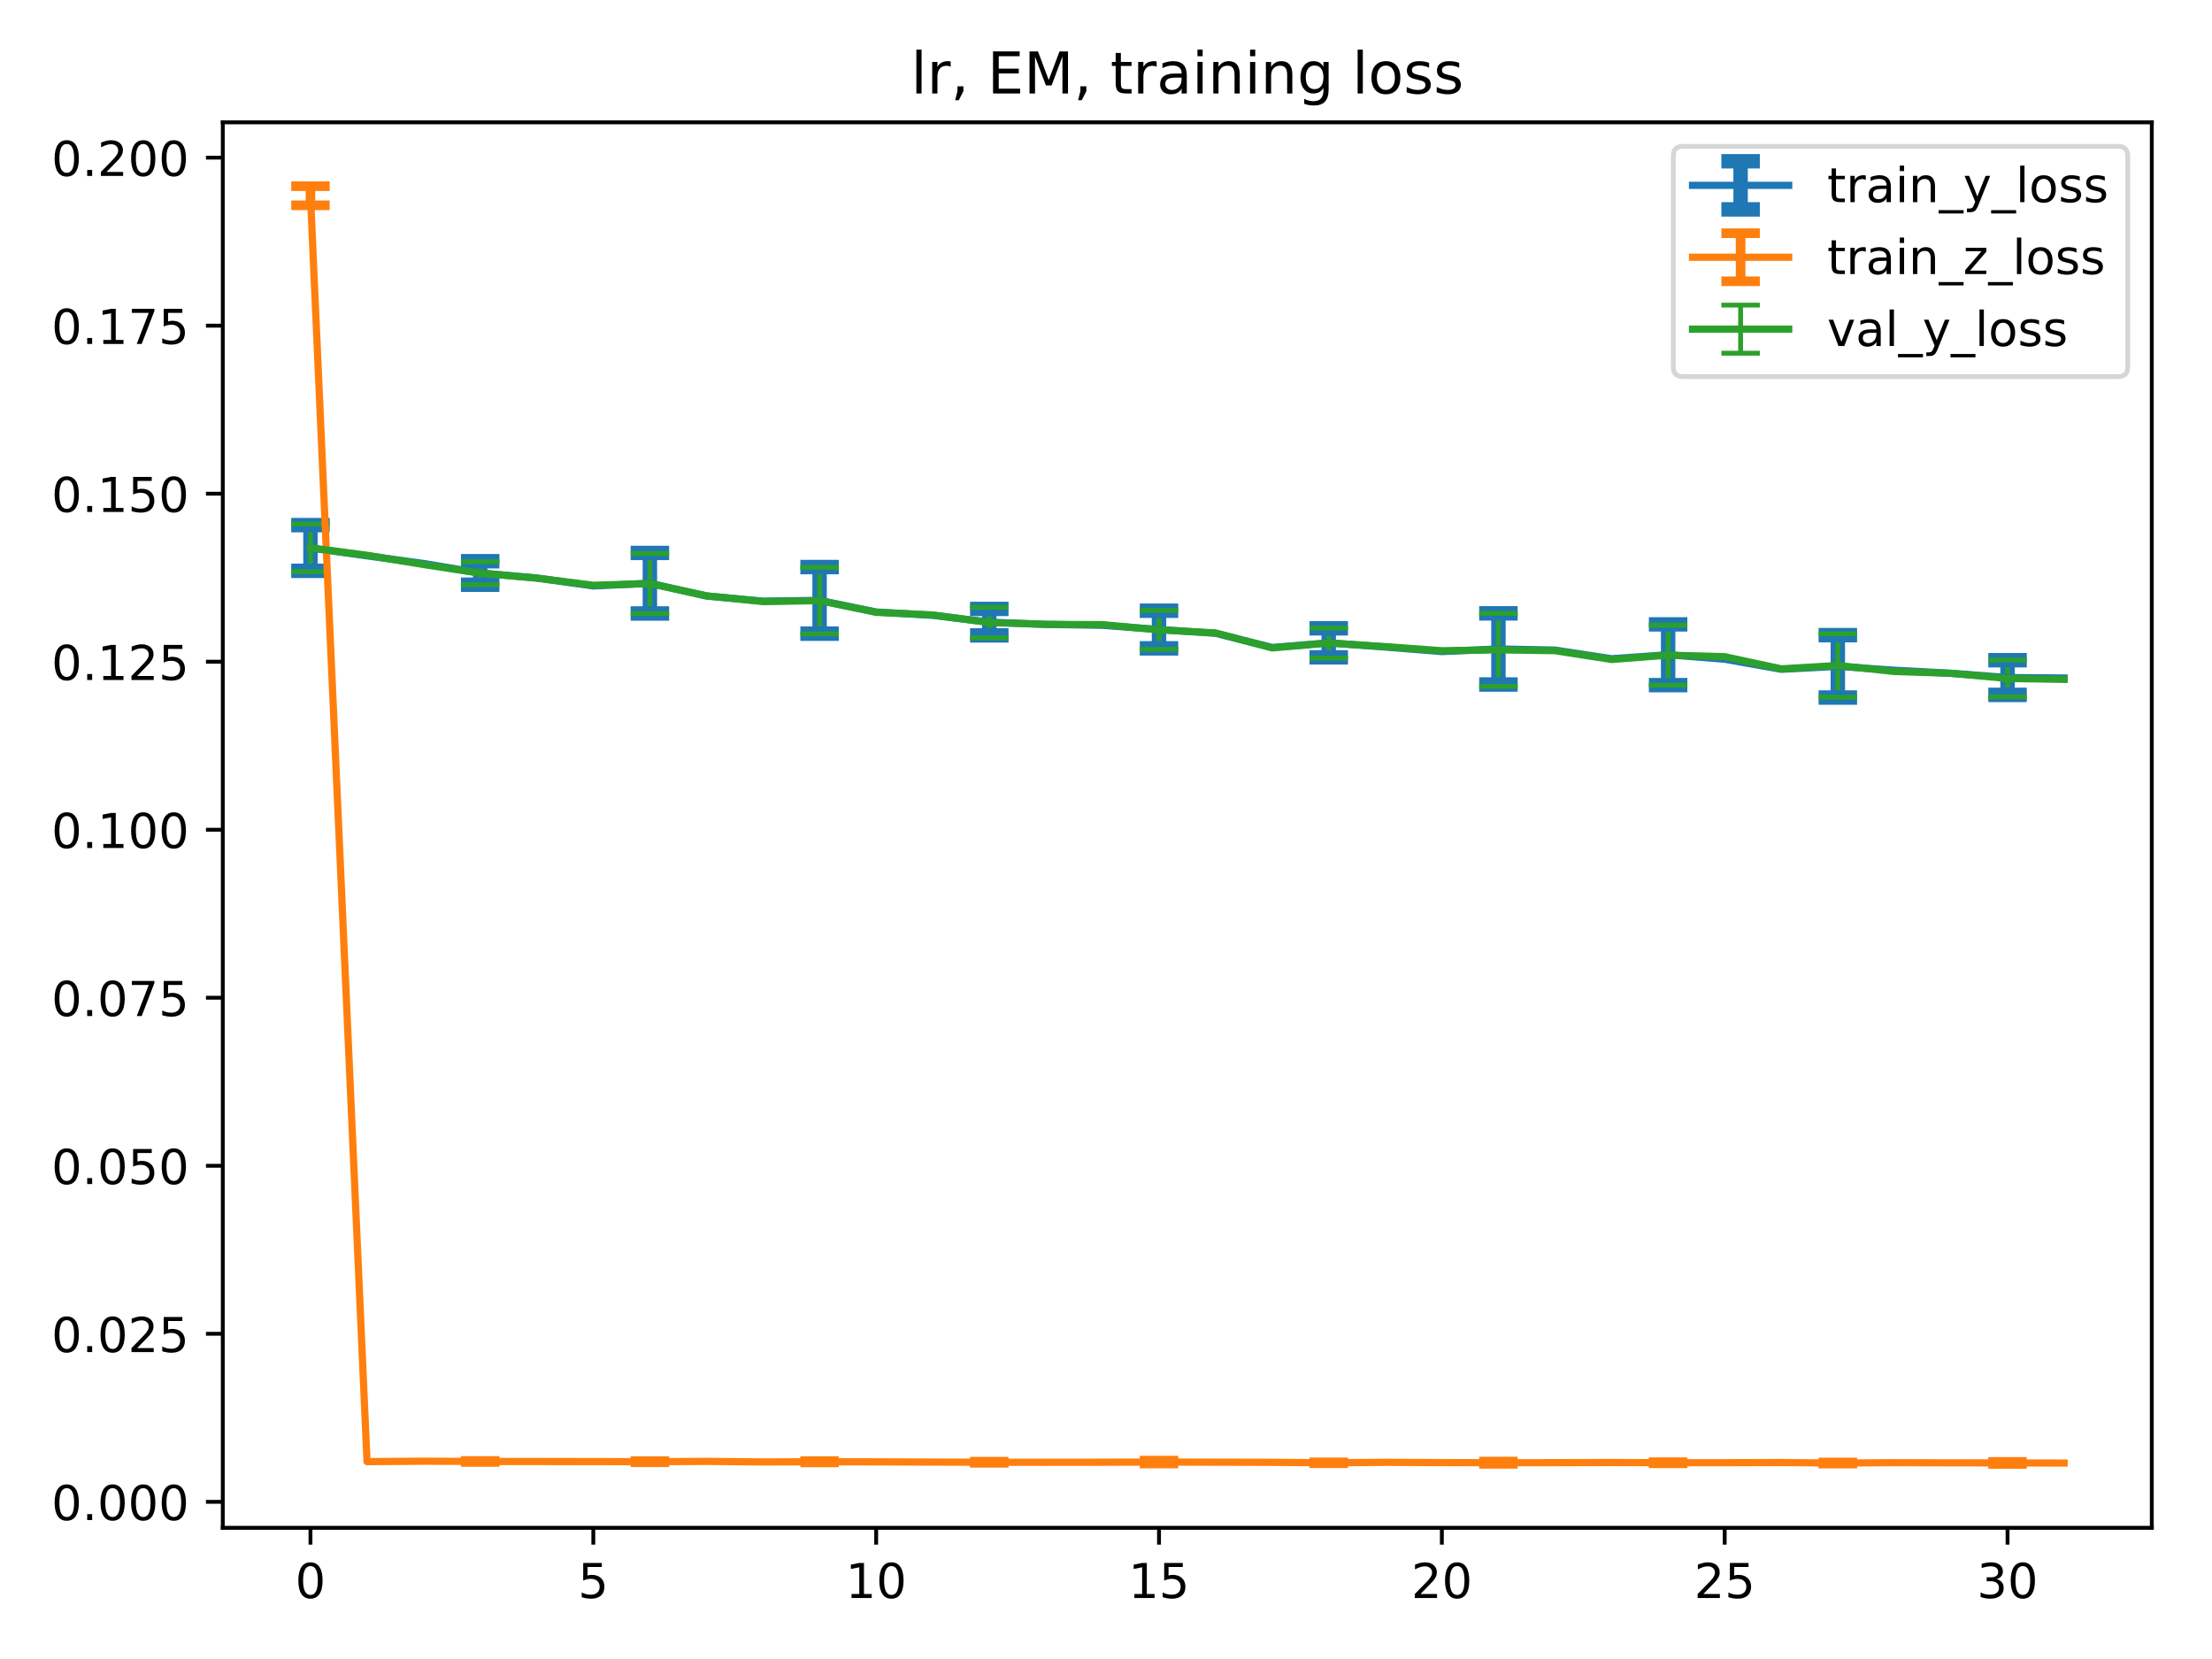 <?xml version="1.0" encoding="utf-8" standalone="no"?>
<!DOCTYPE svg PUBLIC "-//W3C//DTD SVG 1.1//EN"
  "http://www.w3.org/Graphics/SVG/1.1/DTD/svg11.dtd">
<!-- Created with matplotlib (http://matplotlib.org/) -->
<svg height="345pt" version="1.1" viewBox="0 0 460 345" width="460pt" xmlns="http://www.w3.org/2000/svg" xmlns:xlink="http://www.w3.org/1999/xlink">
 <defs>
  <style type="text/css">
*{stroke-linecap:butt;stroke-linejoin:round;}
  </style>
 </defs>
 <g id="figure_1">
  <g id="patch_1">
   <path d="M 0 345.6 
L 460.8 345.6 
L 460.8 0 
L 0 0 
z
" style="fill:#ffffff;"/>
  </g>
  <g id="axes_1">
   <g id="patch_2">
    <path d="M 46.33 317.72 
L 447.48 317.72 
L 447.48 25.44 
L 46.33 25.44 
z
" style="fill:#ffffff;"/>
   </g>
   <g id="matplotlib.axis_1">
    <g id="xtick_1">
     <g id="line2d_1">
      <defs>
       <path d="M 0 0 
L 0 3.5 
" id="m82a08f1732" style="stroke:#000000;stroke-width:0.8;"/>
      </defs>
      <g>
       <use style="stroke:#000000;stroke-width:0.8;" x="64.564" xlink:href="#m82a08f1732" y="317.72"/>
      </g>
     </g>
     <g id="text_1">
      <!-- 0 -->
      <defs>
       <path d="M 31.781 66.406 
Q 24.172 66.406 20.328 58.906 
Q 16.5 51.422 16.5 36.375 
Q 16.5 21.391 20.328 13.891 
Q 24.172 6.391 31.781 6.391 
Q 39.453 6.391 43.281 13.891 
Q 47.125 21.391 47.125 36.375 
Q 47.125 51.422 43.281 58.906 
Q 39.453 66.406 31.781 66.406 
z
M 31.781 74.219 
Q 44.047 74.219 50.516 64.516 
Q 56.984 54.828 56.984 36.375 
Q 56.984 17.969 50.516 8.266 
Q 44.047 -1.422 31.781 -1.422 
Q 19.531 -1.422 13.062 8.266 
Q 6.594 17.969 6.594 36.375 
Q 6.594 54.828 13.062 64.516 
Q 19.531 74.219 31.781 74.219 
z
" id="DejaVuSans-30"/>
      </defs>
      <g transform="translate(61.383 332.318)scale(0.1 -0.1)">
       <use xlink:href="#DejaVuSans-30"/>
      </g>
     </g>
    </g>
    <g id="xtick_2">
     <g id="line2d_2">
      <g>
       <use style="stroke:#000000;stroke-width:0.8;" x="123.384" xlink:href="#m82a08f1732" y="317.72"/>
      </g>
     </g>
     <g id="text_2">
      <!-- 5 -->
      <defs>
       <path d="M 10.797 72.906 
L 49.516 72.906 
L 49.516 64.594 
L 19.828 64.594 
L 19.828 46.734 
Q 21.969 47.469 24.109 47.828 
Q 26.266 48.188 28.422 48.188 
Q 40.625 48.188 47.75 41.5 
Q 54.891 34.812 54.891 23.391 
Q 54.891 11.625 47.562 5.094 
Q 40.234 -1.422 26.906 -1.422 
Q 22.312 -1.422 17.547 -0.641 
Q 12.797 0.141 7.719 1.703 
L 7.719 11.625 
Q 12.109 9.234 16.797 8.062 
Q 21.484 6.891 26.703 6.891 
Q 35.156 6.891 40.078 11.328 
Q 45.016 15.766 45.016 23.391 
Q 45.016 31 40.078 35.438 
Q 35.156 39.891 26.703 39.891 
Q 22.75 39.891 18.812 39.016 
Q 14.891 38.141 10.797 36.281 
z
" id="DejaVuSans-35"/>
      </defs>
      <g transform="translate(120.202 332.318)scale(0.1 -0.1)">
       <use xlink:href="#DejaVuSans-35"/>
      </g>
     </g>
    </g>
    <g id="xtick_3">
     <g id="line2d_3">
      <g>
       <use style="stroke:#000000;stroke-width:0.8;" x="182.203" xlink:href="#m82a08f1732" y="317.72"/>
      </g>
     </g>
     <g id="text_3">
      <!-- 10 -->
      <defs>
       <path d="M 12.406 8.297 
L 28.516 8.297 
L 28.516 63.922 
L 10.984 60.406 
L 10.984 69.391 
L 28.422 72.906 
L 38.281 72.906 
L 38.281 8.297 
L 54.391 8.297 
L 54.391 0 
L 12.406 0 
z
" id="DejaVuSans-31"/>
      </defs>
      <g transform="translate(175.841 332.318)scale(0.1 -0.1)">
       <use xlink:href="#DejaVuSans-31"/>
       <use x="63.623" xlink:href="#DejaVuSans-30"/>
      </g>
     </g>
    </g>
    <g id="xtick_4">
     <g id="line2d_4">
      <g>
       <use style="stroke:#000000;stroke-width:0.8;" x="241.023" xlink:href="#m82a08f1732" y="317.72"/>
      </g>
     </g>
     <g id="text_4">
      <!-- 15 -->
      <g transform="translate(234.661 332.318)scale(0.1 -0.1)">
       <use xlink:href="#DejaVuSans-31"/>
       <use x="63.623" xlink:href="#DejaVuSans-35"/>
      </g>
     </g>
    </g>
    <g id="xtick_5">
     <g id="line2d_5">
      <g>
       <use style="stroke:#000000;stroke-width:0.8;" x="299.843" xlink:href="#m82a08f1732" y="317.72"/>
      </g>
     </g>
     <g id="text_5">
      <!-- 20 -->
      <defs>
       <path d="M 19.188 8.297 
L 53.609 8.297 
L 53.609 0 
L 7.328 0 
L 7.328 8.297 
Q 12.938 14.109 22.625 23.891 
Q 32.328 33.688 34.812 36.531 
Q 39.547 41.844 41.422 45.531 
Q 43.312 49.219 43.312 52.781 
Q 43.312 58.594 39.234 62.25 
Q 35.156 65.922 28.609 65.922 
Q 23.969 65.922 18.812 64.312 
Q 13.672 62.703 7.812 59.422 
L 7.812 69.391 
Q 13.766 71.781 18.938 73 
Q 24.125 74.219 28.422 74.219 
Q 39.75 74.219 46.484 68.547 
Q 53.219 62.891 53.219 53.422 
Q 53.219 48.922 51.531 44.891 
Q 49.859 40.875 45.406 35.406 
Q 44.188 33.984 37.641 27.219 
Q 31.109 20.453 19.188 8.297 
z
" id="DejaVuSans-32"/>
      </defs>
      <g transform="translate(293.48 332.318)scale(0.1 -0.1)">
       <use xlink:href="#DejaVuSans-32"/>
       <use x="63.623" xlink:href="#DejaVuSans-30"/>
      </g>
     </g>
    </g>
    <g id="xtick_6">
     <g id="line2d_6">
      <g>
       <use style="stroke:#000000;stroke-width:0.8;" x="358.662" xlink:href="#m82a08f1732" y="317.72"/>
      </g>
     </g>
     <g id="text_6">
      <!-- 25 -->
      <g transform="translate(352.3 332.318)scale(0.1 -0.1)">
       <use xlink:href="#DejaVuSans-32"/>
       <use x="63.623" xlink:href="#DejaVuSans-35"/>
      </g>
     </g>
    </g>
    <g id="xtick_7">
     <g id="line2d_7">
      <g>
       <use style="stroke:#000000;stroke-width:0.8;" x="417.482" xlink:href="#m82a08f1732" y="317.72"/>
      </g>
     </g>
     <g id="text_7">
      <!-- 30 -->
      <defs>
       <path d="M 40.578 39.312 
Q 47.656 37.797 51.625 33 
Q 55.609 28.219 55.609 21.188 
Q 55.609 10.406 48.188 4.484 
Q 40.766 -1.422 27.094 -1.422 
Q 22.516 -1.422 17.656 -0.516 
Q 12.797 0.391 7.625 2.203 
L 7.625 11.719 
Q 11.719 9.328 16.594 8.109 
Q 21.484 6.891 26.812 6.891 
Q 36.078 6.891 40.938 10.547 
Q 45.797 14.203 45.797 21.188 
Q 45.797 27.641 41.281 31.266 
Q 36.766 34.906 28.719 34.906 
L 20.219 34.906 
L 20.219 43.016 
L 29.109 43.016 
Q 36.375 43.016 40.234 45.922 
Q 44.094 48.828 44.094 54.297 
Q 44.094 59.906 40.109 62.906 
Q 36.141 65.922 28.719 65.922 
Q 24.656 65.922 20.016 65.031 
Q 15.375 64.156 9.812 62.312 
L 9.812 71.094 
Q 15.438 72.656 20.344 73.438 
Q 25.25 74.219 29.594 74.219 
Q 40.828 74.219 47.359 69.109 
Q 53.906 64.016 53.906 55.328 
Q 53.906 49.266 50.438 45.094 
Q 46.969 40.922 40.578 39.312 
z
" id="DejaVuSans-33"/>
      </defs>
      <g transform="translate(411.119 332.318)scale(0.1 -0.1)">
       <use xlink:href="#DejaVuSans-33"/>
       <use x="63.623" xlink:href="#DejaVuSans-30"/>
      </g>
     </g>
    </g>
   </g>
   <g id="matplotlib.axis_2">
    <g id="ytick_1">
     <g id="line2d_8">
      <defs>
       <path d="M 0 0 
L -3.5 0 
" id="m88f8e96f46" style="stroke:#000000;stroke-width:0.8;"/>
      </defs>
      <g>
       <use style="stroke:#000000;stroke-width:0.8;" x="46.33" xlink:href="#m88f8e96f46" y="312.314"/>
      </g>
     </g>
     <g id="text_8">
      <!-- 0.000 -->
      <defs>
       <path d="M 10.688 12.406 
L 21 12.406 
L 21 0 
L 10.688 0 
z
" id="DejaVuSans-2e"/>
      </defs>
      <g transform="translate(10.702 316.113)scale(0.1 -0.1)">
       <use xlink:href="#DejaVuSans-30"/>
       <use x="63.623" xlink:href="#DejaVuSans-2e"/>
       <use x="95.41" xlink:href="#DejaVuSans-30"/>
       <use x="159.033" xlink:href="#DejaVuSans-30"/>
       <use x="222.656" xlink:href="#DejaVuSans-30"/>
      </g>
     </g>
    </g>
    <g id="ytick_2">
     <g id="line2d_9">
      <g>
       <use style="stroke:#000000;stroke-width:0.8;" x="46.33" xlink:href="#m88f8e96f46" y="277.372"/>
      </g>
     </g>
     <g id="text_9">
      <!-- 0.025 -->
      <g transform="translate(10.702 281.172)scale(0.1 -0.1)">
       <use xlink:href="#DejaVuSans-30"/>
       <use x="63.623" xlink:href="#DejaVuSans-2e"/>
       <use x="95.41" xlink:href="#DejaVuSans-30"/>
       <use x="159.033" xlink:href="#DejaVuSans-32"/>
       <use x="222.656" xlink:href="#DejaVuSans-35"/>
      </g>
     </g>
    </g>
    <g id="ytick_3">
     <g id="line2d_10">
      <g>
       <use style="stroke:#000000;stroke-width:0.8;" x="46.33" xlink:href="#m88f8e96f46" y="242.431"/>
      </g>
     </g>
     <g id="text_10">
      <!-- 0.050 -->
      <g transform="translate(10.702 246.23)scale(0.1 -0.1)">
       <use xlink:href="#DejaVuSans-30"/>
       <use x="63.623" xlink:href="#DejaVuSans-2e"/>
       <use x="95.41" xlink:href="#DejaVuSans-30"/>
       <use x="159.033" xlink:href="#DejaVuSans-35"/>
       <use x="222.656" xlink:href="#DejaVuSans-30"/>
      </g>
     </g>
    </g>
    <g id="ytick_4">
     <g id="line2d_11">
      <g>
       <use style="stroke:#000000;stroke-width:0.8;" x="46.33" xlink:href="#m88f8e96f46" y="207.489"/>
      </g>
     </g>
     <g id="text_11">
      <!-- 0.075 -->
      <defs>
       <path d="M 8.203 72.906 
L 55.078 72.906 
L 55.078 68.703 
L 28.609 0 
L 18.312 0 
L 43.219 64.594 
L 8.203 64.594 
z
" id="DejaVuSans-37"/>
      </defs>
      <g transform="translate(10.702 211.289)scale(0.1 -0.1)">
       <use xlink:href="#DejaVuSans-30"/>
       <use x="63.623" xlink:href="#DejaVuSans-2e"/>
       <use x="95.41" xlink:href="#DejaVuSans-30"/>
       <use x="159.033" xlink:href="#DejaVuSans-37"/>
       <use x="222.656" xlink:href="#DejaVuSans-35"/>
      </g>
     </g>
    </g>
    <g id="ytick_5">
     <g id="line2d_12">
      <g>
       <use style="stroke:#000000;stroke-width:0.8;" x="46.33" xlink:href="#m88f8e96f46" y="172.548"/>
      </g>
     </g>
     <g id="text_12">
      <!-- 0.100 -->
      <g transform="translate(10.702 176.347)scale(0.1 -0.1)">
       <use xlink:href="#DejaVuSans-30"/>
       <use x="63.623" xlink:href="#DejaVuSans-2e"/>
       <use x="95.41" xlink:href="#DejaVuSans-31"/>
       <use x="159.033" xlink:href="#DejaVuSans-30"/>
       <use x="222.656" xlink:href="#DejaVuSans-30"/>
      </g>
     </g>
    </g>
    <g id="ytick_6">
     <g id="line2d_13">
      <g>
       <use style="stroke:#000000;stroke-width:0.8;" x="46.33" xlink:href="#m88f8e96f46" y="137.607"/>
      </g>
     </g>
     <g id="text_13">
      <!-- 0.125 -->
      <g transform="translate(10.702 141.406)scale(0.1 -0.1)">
       <use xlink:href="#DejaVuSans-30"/>
       <use x="63.623" xlink:href="#DejaVuSans-2e"/>
       <use x="95.41" xlink:href="#DejaVuSans-31"/>
       <use x="159.033" xlink:href="#DejaVuSans-32"/>
       <use x="222.656" xlink:href="#DejaVuSans-35"/>
      </g>
     </g>
    </g>
    <g id="ytick_7">
     <g id="line2d_14">
      <g>
       <use style="stroke:#000000;stroke-width:0.8;" x="46.33" xlink:href="#m88f8e96f46" y="102.665"/>
      </g>
     </g>
     <g id="text_14">
      <!-- 0.150 -->
      <g transform="translate(10.702 106.464)scale(0.1 -0.1)">
       <use xlink:href="#DejaVuSans-30"/>
       <use x="63.623" xlink:href="#DejaVuSans-2e"/>
       <use x="95.41" xlink:href="#DejaVuSans-31"/>
       <use x="159.033" xlink:href="#DejaVuSans-35"/>
       <use x="222.656" xlink:href="#DejaVuSans-30"/>
      </g>
     </g>
    </g>
    <g id="ytick_8">
     <g id="line2d_15">
      <g>
       <use style="stroke:#000000;stroke-width:0.8;" x="46.33" xlink:href="#m88f8e96f46" y="67.724"/>
      </g>
     </g>
     <g id="text_15">
      <!-- 0.175 -->
      <g transform="translate(10.702 71.523)scale(0.1 -0.1)">
       <use xlink:href="#DejaVuSans-30"/>
       <use x="63.623" xlink:href="#DejaVuSans-2e"/>
       <use x="95.41" xlink:href="#DejaVuSans-31"/>
       <use x="159.033" xlink:href="#DejaVuSans-37"/>
       <use x="222.656" xlink:href="#DejaVuSans-35"/>
      </g>
     </g>
    </g>
    <g id="ytick_9">
     <g id="line2d_16">
      <g>
       <use style="stroke:#000000;stroke-width:0.8;" x="46.33" xlink:href="#m88f8e96f46" y="32.782"/>
      </g>
     </g>
     <g id="text_16">
      <!-- 0.200 -->
      <g transform="translate(10.702 36.582)scale(0.1 -0.1)">
       <use xlink:href="#DejaVuSans-30"/>
       <use x="63.623" xlink:href="#DejaVuSans-2e"/>
       <use x="95.41" xlink:href="#DejaVuSans-32"/>
       <use x="159.033" xlink:href="#DejaVuSans-30"/>
       <use x="222.656" xlink:href="#DejaVuSans-30"/>
      </g>
     </g>
    </g>
   </g>
   <g id="LineCollection_1">
    <path clip-path="url(#p415674a5bc)" d="M 64.564 118.713 
L 64.564 109.202 
" style="fill:none;stroke:#1f77b4;stroke-width:3;"/>
    <path clip-path="url(#p415674a5bc)" d="M 99.856 121.591 
L 99.856 116.714 
" style="fill:none;stroke:#1f77b4;stroke-width:3;"/>
    <path clip-path="url(#p415674a5bc)" d="M 135.148 127.58 
L 135.148 114.987 
" style="fill:none;stroke:#1f77b4;stroke-width:3;"/>
    <path clip-path="url(#p415674a5bc)" d="M 170.439 131.772 
L 170.439 117.926 
" style="fill:none;stroke:#1f77b4;stroke-width:3;"/>
    <path clip-path="url(#p415674a5bc)" d="M 205.731 132.135 
L 205.731 126.628 
" style="fill:none;stroke:#1f77b4;stroke-width:3;"/>
    <path clip-path="url(#p415674a5bc)" d="M 241.023 134.832 
L 241.023 127 
" style="fill:none;stroke:#1f77b4;stroke-width:3;"/>
    <path clip-path="url(#p415674a5bc)" d="M 276.315 136.698 
L 276.315 130.663 
" style="fill:none;stroke:#1f77b4;stroke-width:3;"/>
    <path clip-path="url(#p415674a5bc)" d="M 311.607 142.349 
L 311.607 127.556 
" style="fill:none;stroke:#1f77b4;stroke-width:3;"/>
    <path clip-path="url(#p415674a5bc)" d="M 346.898 142.477 
L 346.898 129.842 
" style="fill:none;stroke:#1f77b4;stroke-width:3;"/>
    <path clip-path="url(#p415674a5bc)" d="M 382.19 145.057 
L 382.19 132.079 
" style="fill:none;stroke:#1f77b4;stroke-width:3;"/>
    <path clip-path="url(#p415674a5bc)" d="M 417.482 144.508 
L 417.482 137.292 
" style="fill:none;stroke:#1f77b4;stroke-width:3;"/>
   </g>
   <g id="LineCollection_2">
    <path clip-path="url(#p415674a5bc)" d="M 64.564 42.699 
L 64.564 38.725 
" style="fill:none;stroke:#ff7f0e;stroke-width:2;"/>
    <path clip-path="url(#p415674a5bc)" d="M 99.856 304.022 
L 99.856 303.816 
" style="fill:none;stroke:#ff7f0e;stroke-width:2;"/>
    <path clip-path="url(#p415674a5bc)" d="M 135.148 304.085 
L 135.148 303.855 
" style="fill:none;stroke:#ff7f0e;stroke-width:2;"/>
    <path clip-path="url(#p415674a5bc)" d="M 170.439 304.122 
L 170.439 303.834 
" style="fill:none;stroke:#ff7f0e;stroke-width:2;"/>
    <path clip-path="url(#p415674a5bc)" d="M 205.731 304.213 
L 205.731 303.96 
" style="fill:none;stroke:#ff7f0e;stroke-width:2;"/>
    <path clip-path="url(#p415674a5bc)" d="M 241.023 304.346 
L 241.023 303.74 
" style="fill:none;stroke:#ff7f0e;stroke-width:2;"/>
    <path clip-path="url(#p415674a5bc)" d="M 276.315 304.291 
L 276.315 304.111 
" style="fill:none;stroke:#ff7f0e;stroke-width:2;"/>
    <path clip-path="url(#p415674a5bc)" d="M 311.607 304.421 
L 311.607 303.941 
" style="fill:none;stroke:#ff7f0e;stroke-width:2;"/>
    <path clip-path="url(#p415674a5bc)" d="M 346.898 304.299 
L 346.898 304.073 
" style="fill:none;stroke:#ff7f0e;stroke-width:2;"/>
    <path clip-path="url(#p415674a5bc)" d="M 382.19 304.371 
L 382.19 304.138 
" style="fill:none;stroke:#ff7f0e;stroke-width:2;"/>
    <path clip-path="url(#p415674a5bc)" d="M 417.482 304.435 
L 417.482 304.013 
" style="fill:none;stroke:#ff7f0e;stroke-width:2;"/>
   </g>
   <g id="LineCollection_3">
    <path clip-path="url(#p415674a5bc)" d="M 64.564 118.884 
L 64.564 108.994 
" style="fill:none;stroke:#2ca02c;"/>
    <path clip-path="url(#p415674a5bc)" d="M 99.856 121.591 
L 99.856 116.827 
" style="fill:none;stroke:#2ca02c;"/>
    <path clip-path="url(#p415674a5bc)" d="M 135.148 127.591 
L 135.148 115.121 
" style="fill:none;stroke:#2ca02c;"/>
    <path clip-path="url(#p415674a5bc)" d="M 170.439 131.825 
L 170.439 117.992 
" style="fill:none;stroke:#2ca02c;"/>
    <path clip-path="url(#p415674a5bc)" d="M 205.731 132.641 
L 205.731 126.29 
" style="fill:none;stroke:#2ca02c;"/>
    <path clip-path="url(#p415674a5bc)" d="M 241.023 135.036 
L 241.023 126.929 
" style="fill:none;stroke:#2ca02c;"/>
    <path clip-path="url(#p415674a5bc)" d="M 276.315 136.848 
L 276.315 130.605 
" style="fill:none;stroke:#2ca02c;"/>
    <path clip-path="url(#p415674a5bc)" d="M 311.607 142.723 
L 311.607 127.561 
" style="fill:none;stroke:#2ca02c;"/>
    <path clip-path="url(#p415674a5bc)" d="M 346.898 142.486 
L 346.898 130.005 
" style="fill:none;stroke:#2ca02c;"/>
    <path clip-path="url(#p415674a5bc)" d="M 382.19 144.982 
L 382.19 131.81 
" style="fill:none;stroke:#2ca02c;"/>
    <path clip-path="url(#p415674a5bc)" d="M 417.482 144.918 
L 417.482 137.264 
" style="fill:none;stroke:#2ca02c;"/>
   </g>
   <g id="line2d_17">
    <defs>
     <path d="M 4 0 
L -4 -0 
" id="m7f785aadc8" style="stroke:#1f77b4;stroke-width:3;"/>
    </defs>
    <g clip-path="url(#p415674a5bc)">
     <use style="fill:#1f77b4;stroke:#1f77b4;stroke-width:3;" x="64.564" xlink:href="#m7f785aadc8" y="118.713"/>
     <use style="fill:#1f77b4;stroke:#1f77b4;stroke-width:3;" x="99.856" xlink:href="#m7f785aadc8" y="121.591"/>
     <use style="fill:#1f77b4;stroke:#1f77b4;stroke-width:3;" x="135.148" xlink:href="#m7f785aadc8" y="127.58"/>
     <use style="fill:#1f77b4;stroke:#1f77b4;stroke-width:3;" x="170.439" xlink:href="#m7f785aadc8" y="131.772"/>
     <use style="fill:#1f77b4;stroke:#1f77b4;stroke-width:3;" x="205.731" xlink:href="#m7f785aadc8" y="132.135"/>
     <use style="fill:#1f77b4;stroke:#1f77b4;stroke-width:3;" x="241.023" xlink:href="#m7f785aadc8" y="134.832"/>
     <use style="fill:#1f77b4;stroke:#1f77b4;stroke-width:3;" x="276.315" xlink:href="#m7f785aadc8" y="136.698"/>
     <use style="fill:#1f77b4;stroke:#1f77b4;stroke-width:3;" x="311.607" xlink:href="#m7f785aadc8" y="142.349"/>
     <use style="fill:#1f77b4;stroke:#1f77b4;stroke-width:3;" x="346.898" xlink:href="#m7f785aadc8" y="142.477"/>
     <use style="fill:#1f77b4;stroke:#1f77b4;stroke-width:3;" x="382.19" xlink:href="#m7f785aadc8" y="145.057"/>
     <use style="fill:#1f77b4;stroke:#1f77b4;stroke-width:3;" x="417.482" xlink:href="#m7f785aadc8" y="144.508"/>
    </g>
   </g>
   <g id="line2d_18">
    <g clip-path="url(#p415674a5bc)">
     <use style="fill:#1f77b4;stroke:#1f77b4;stroke-width:3;" x="64.564" xlink:href="#m7f785aadc8" y="109.202"/>
     <use style="fill:#1f77b4;stroke:#1f77b4;stroke-width:3;" x="99.856" xlink:href="#m7f785aadc8" y="116.714"/>
     <use style="fill:#1f77b4;stroke:#1f77b4;stroke-width:3;" x="135.148" xlink:href="#m7f785aadc8" y="114.987"/>
     <use style="fill:#1f77b4;stroke:#1f77b4;stroke-width:3;" x="170.439" xlink:href="#m7f785aadc8" y="117.926"/>
     <use style="fill:#1f77b4;stroke:#1f77b4;stroke-width:3;" x="205.731" xlink:href="#m7f785aadc8" y="126.628"/>
     <use style="fill:#1f77b4;stroke:#1f77b4;stroke-width:3;" x="241.023" xlink:href="#m7f785aadc8" y="127"/>
     <use style="fill:#1f77b4;stroke:#1f77b4;stroke-width:3;" x="276.315" xlink:href="#m7f785aadc8" y="130.663"/>
     <use style="fill:#1f77b4;stroke:#1f77b4;stroke-width:3;" x="311.607" xlink:href="#m7f785aadc8" y="127.556"/>
     <use style="fill:#1f77b4;stroke:#1f77b4;stroke-width:3;" x="346.898" xlink:href="#m7f785aadc8" y="129.842"/>
     <use style="fill:#1f77b4;stroke:#1f77b4;stroke-width:3;" x="382.19" xlink:href="#m7f785aadc8" y="132.079"/>
     <use style="fill:#1f77b4;stroke:#1f77b4;stroke-width:3;" x="417.482" xlink:href="#m7f785aadc8" y="137.292"/>
    </g>
   </g>
   <g id="line2d_19">
    <defs>
     <path d="M 4 0 
L -4 -0 
" id="me966487d70" style="stroke:#ff7f0e;stroke-width:2;"/>
    </defs>
    <g clip-path="url(#p415674a5bc)">
     <use style="fill:#ff7f0e;stroke:#ff7f0e;stroke-width:2;" x="64.564" xlink:href="#me966487d70" y="42.699"/>
     <use style="fill:#ff7f0e;stroke:#ff7f0e;stroke-width:2;" x="99.856" xlink:href="#me966487d70" y="304.022"/>
     <use style="fill:#ff7f0e;stroke:#ff7f0e;stroke-width:2;" x="135.148" xlink:href="#me966487d70" y="304.085"/>
     <use style="fill:#ff7f0e;stroke:#ff7f0e;stroke-width:2;" x="170.439" xlink:href="#me966487d70" y="304.122"/>
     <use style="fill:#ff7f0e;stroke:#ff7f0e;stroke-width:2;" x="205.731" xlink:href="#me966487d70" y="304.213"/>
     <use style="fill:#ff7f0e;stroke:#ff7f0e;stroke-width:2;" x="241.023" xlink:href="#me966487d70" y="304.346"/>
     <use style="fill:#ff7f0e;stroke:#ff7f0e;stroke-width:2;" x="276.315" xlink:href="#me966487d70" y="304.291"/>
     <use style="fill:#ff7f0e;stroke:#ff7f0e;stroke-width:2;" x="311.607" xlink:href="#me966487d70" y="304.421"/>
     <use style="fill:#ff7f0e;stroke:#ff7f0e;stroke-width:2;" x="346.898" xlink:href="#me966487d70" y="304.299"/>
     <use style="fill:#ff7f0e;stroke:#ff7f0e;stroke-width:2;" x="382.19" xlink:href="#me966487d70" y="304.371"/>
     <use style="fill:#ff7f0e;stroke:#ff7f0e;stroke-width:2;" x="417.482" xlink:href="#me966487d70" y="304.435"/>
    </g>
   </g>
   <g id="line2d_20">
    <g clip-path="url(#p415674a5bc)">
     <use style="fill:#ff7f0e;stroke:#ff7f0e;stroke-width:2;" x="64.564" xlink:href="#me966487d70" y="38.725"/>
     <use style="fill:#ff7f0e;stroke:#ff7f0e;stroke-width:2;" x="99.856" xlink:href="#me966487d70" y="303.816"/>
     <use style="fill:#ff7f0e;stroke:#ff7f0e;stroke-width:2;" x="135.148" xlink:href="#me966487d70" y="303.855"/>
     <use style="fill:#ff7f0e;stroke:#ff7f0e;stroke-width:2;" x="170.439" xlink:href="#me966487d70" y="303.834"/>
     <use style="fill:#ff7f0e;stroke:#ff7f0e;stroke-width:2;" x="205.731" xlink:href="#me966487d70" y="303.96"/>
     <use style="fill:#ff7f0e;stroke:#ff7f0e;stroke-width:2;" x="241.023" xlink:href="#me966487d70" y="303.74"/>
     <use style="fill:#ff7f0e;stroke:#ff7f0e;stroke-width:2;" x="276.315" xlink:href="#me966487d70" y="304.111"/>
     <use style="fill:#ff7f0e;stroke:#ff7f0e;stroke-width:2;" x="311.607" xlink:href="#me966487d70" y="303.941"/>
     <use style="fill:#ff7f0e;stroke:#ff7f0e;stroke-width:2;" x="346.898" xlink:href="#me966487d70" y="304.073"/>
     <use style="fill:#ff7f0e;stroke:#ff7f0e;stroke-width:2;" x="382.19" xlink:href="#me966487d70" y="304.138"/>
     <use style="fill:#ff7f0e;stroke:#ff7f0e;stroke-width:2;" x="417.482" xlink:href="#me966487d70" y="304.013"/>
    </g>
   </g>
   <g id="line2d_21">
    <defs>
     <path d="M 4 0 
L -4 -0 
" id="me1b41732c6" style="stroke:#2ca02c;"/>
    </defs>
    <g clip-path="url(#p415674a5bc)">
     <use style="fill:#2ca02c;stroke:#2ca02c;" x="64.564" xlink:href="#me1b41732c6" y="118.884"/>
     <use style="fill:#2ca02c;stroke:#2ca02c;" x="99.856" xlink:href="#me1b41732c6" y="121.591"/>
     <use style="fill:#2ca02c;stroke:#2ca02c;" x="135.148" xlink:href="#me1b41732c6" y="127.591"/>
     <use style="fill:#2ca02c;stroke:#2ca02c;" x="170.439" xlink:href="#me1b41732c6" y="131.825"/>
     <use style="fill:#2ca02c;stroke:#2ca02c;" x="205.731" xlink:href="#me1b41732c6" y="132.641"/>
     <use style="fill:#2ca02c;stroke:#2ca02c;" x="241.023" xlink:href="#me1b41732c6" y="135.036"/>
     <use style="fill:#2ca02c;stroke:#2ca02c;" x="276.315" xlink:href="#me1b41732c6" y="136.848"/>
     <use style="fill:#2ca02c;stroke:#2ca02c;" x="311.607" xlink:href="#me1b41732c6" y="142.723"/>
     <use style="fill:#2ca02c;stroke:#2ca02c;" x="346.898" xlink:href="#me1b41732c6" y="142.486"/>
     <use style="fill:#2ca02c;stroke:#2ca02c;" x="382.19" xlink:href="#me1b41732c6" y="144.982"/>
     <use style="fill:#2ca02c;stroke:#2ca02c;" x="417.482" xlink:href="#me1b41732c6" y="144.918"/>
    </g>
   </g>
   <g id="line2d_22">
    <g clip-path="url(#p415674a5bc)">
     <use style="fill:#2ca02c;stroke:#2ca02c;" x="64.564" xlink:href="#me1b41732c6" y="108.994"/>
     <use style="fill:#2ca02c;stroke:#2ca02c;" x="99.856" xlink:href="#me1b41732c6" y="116.827"/>
     <use style="fill:#2ca02c;stroke:#2ca02c;" x="135.148" xlink:href="#me1b41732c6" y="115.121"/>
     <use style="fill:#2ca02c;stroke:#2ca02c;" x="170.439" xlink:href="#me1b41732c6" y="117.992"/>
     <use style="fill:#2ca02c;stroke:#2ca02c;" x="205.731" xlink:href="#me1b41732c6" y="126.29"/>
     <use style="fill:#2ca02c;stroke:#2ca02c;" x="241.023" xlink:href="#me1b41732c6" y="126.929"/>
     <use style="fill:#2ca02c;stroke:#2ca02c;" x="276.315" xlink:href="#me1b41732c6" y="130.605"/>
     <use style="fill:#2ca02c;stroke:#2ca02c;" x="311.607" xlink:href="#me1b41732c6" y="127.561"/>
     <use style="fill:#2ca02c;stroke:#2ca02c;" x="346.898" xlink:href="#me1b41732c6" y="130.005"/>
     <use style="fill:#2ca02c;stroke:#2ca02c;" x="382.19" xlink:href="#me1b41732c6" y="131.81"/>
     <use style="fill:#2ca02c;stroke:#2ca02c;" x="417.482" xlink:href="#me1b41732c6" y="137.264"/>
    </g>
   </g>
   <g id="line2d_23">
    <path clip-path="url(#p415674a5bc)" d="M 64.564 113.958 
L 76.328 115.587 
L 88.092 117.182 
L 99.856 119.152 
L 111.62 120.197 
L 123.384 121.858 
L 135.148 121.283 
L 146.912 123.95 
L 158.676 125.014 
L 170.439 124.849 
L 182.203 127.271 
L 193.967 127.963 
L 205.731 129.382 
L 217.495 129.844 
L 229.259 130.032 
L 241.023 130.916 
L 252.787 131.693 
L 264.551 134.647 
L 276.315 133.68 
L 288.079 134.554 
L 299.843 135.5 
L 311.607 134.952 
L 323.371 135.19 
L 335.134 136.987 
L 346.898 136.159 
L 358.662 137.09 
L 370.426 139.184 
L 382.19 138.568 
L 393.954 139.381 
L 405.718 140.009 
L 417.482 140.9 
L 429.246 140.996 
" style="fill:none;stroke:#1f77b4;stroke-linecap:square;stroke-width:1.5;"/>
   </g>
   <g id="line2d_24">
    <path clip-path="url(#p415674a5bc)" d="M 64.564 40.712 
L 76.328 303.958 
L 88.092 303.866 
L 99.856 303.919 
L 111.62 303.935 
L 123.384 303.94 
L 135.148 303.97 
L 146.912 303.905 
L 158.676 304.021 
L 170.439 303.978 
L 182.203 304 
L 193.967 304.052 
L 205.731 304.087 
L 217.495 304.096 
L 229.259 304.084 
L 241.023 304.043 
L 252.787 304.076 
L 264.551 304.1 
L 276.315 304.201 
L 288.079 304.101 
L 299.843 304.156 
L 311.607 304.181 
L 323.371 304.169 
L 335.134 304.139 
L 346.898 304.186 
L 358.662 304.175 
L 370.426 304.143 
L 382.19 304.254 
L 393.954 304.17 
L 405.718 304.212 
L 417.482 304.224 
L 429.246 304.251 
" style="fill:none;stroke:#ff7f0e;stroke-linecap:square;stroke-width:1.5;"/>
   </g>
   <g id="line2d_25">
    <path clip-path="url(#p415674a5bc)" d="M 64.564 113.939 
L 76.328 115.474 
L 88.092 117.396 
L 99.856 119.209 
L 111.62 120.226 
L 123.384 121.711 
L 135.148 121.356 
L 146.912 123.899 
L 158.676 125.098 
L 170.439 124.909 
L 182.203 127.333 
L 193.967 127.888 
L 205.731 129.465 
L 217.495 129.838 
L 229.259 129.903 
L 241.023 130.982 
L 252.787 131.634 
L 264.551 134.736 
L 276.315 133.726 
L 288.079 134.471 
L 299.843 135.321 
L 311.607 135.142 
L 323.371 135.309 
L 335.134 137.142 
L 346.898 136.245 
L 358.662 136.561 
L 370.426 139.091 
L 382.19 138.396 
L 393.954 139.633 
L 405.718 140.027 
L 417.482 141.091 
L 429.246 141.278 
" style="fill:none;stroke:#2ca02c;stroke-linecap:square;stroke-width:1.5;"/>
   </g>
   <g id="patch_3">
    <path d="M 46.33 317.72 
L 46.33 25.44 
" style="fill:none;stroke:#000000;stroke-linecap:square;stroke-linejoin:miter;stroke-width:0.8;"/>
   </g>
   <g id="patch_4">
    <path d="M 447.48 317.72 
L 447.48 25.44 
" style="fill:none;stroke:#000000;stroke-linecap:square;stroke-linejoin:miter;stroke-width:0.8;"/>
   </g>
   <g id="patch_5">
    <path d="M 46.33 317.72 
L 447.48 317.72 
" style="fill:none;stroke:#000000;stroke-linecap:square;stroke-linejoin:miter;stroke-width:0.8;"/>
   </g>
   <g id="patch_6">
    <path d="M 46.33 25.44 
L 447.48 25.44 
" style="fill:none;stroke:#000000;stroke-linecap:square;stroke-linejoin:miter;stroke-width:0.8;"/>
   </g>
   <g id="text_17">
    <!-- lr, EM, training loss -->
    <defs>
     <path d="M 9.422 75.984 
L 18.406 75.984 
L 18.406 0 
L 9.422 0 
z
" id="DejaVuSans-6c"/>
     <path d="M 41.109 46.297 
Q 39.594 47.172 37.812 47.578 
Q 36.031 48 33.891 48 
Q 26.266 48 22.188 43.047 
Q 18.109 38.094 18.109 28.812 
L 18.109 0 
L 9.078 0 
L 9.078 54.688 
L 18.109 54.688 
L 18.109 46.188 
Q 20.953 51.172 25.484 53.578 
Q 30.031 56 36.531 56 
Q 37.453 56 38.578 55.875 
Q 39.703 55.766 41.062 55.516 
z
" id="DejaVuSans-72"/>
     <path d="M 11.719 12.406 
L 22.016 12.406 
L 22.016 4 
L 14.016 -11.625 
L 7.719 -11.625 
L 11.719 4 
z
" id="DejaVuSans-2c"/>
     <path id="DejaVuSans-20"/>
     <path d="M 9.812 72.906 
L 55.906 72.906 
L 55.906 64.594 
L 19.672 64.594 
L 19.672 43.016 
L 54.391 43.016 
L 54.391 34.719 
L 19.672 34.719 
L 19.672 8.297 
L 56.781 8.297 
L 56.781 0 
L 9.812 0 
z
" id="DejaVuSans-45"/>
     <path d="M 9.812 72.906 
L 24.516 72.906 
L 43.109 23.297 
L 61.812 72.906 
L 76.516 72.906 
L 76.516 0 
L 66.891 0 
L 66.891 64.016 
L 48.094 14.016 
L 38.188 14.016 
L 19.391 64.016 
L 19.391 0 
L 9.812 0 
z
" id="DejaVuSans-4d"/>
     <path d="M 18.312 70.219 
L 18.312 54.688 
L 36.812 54.688 
L 36.812 47.703 
L 18.312 47.703 
L 18.312 18.016 
Q 18.312 11.328 20.141 9.422 
Q 21.969 7.516 27.594 7.516 
L 36.812 7.516 
L 36.812 0 
L 27.594 0 
Q 17.188 0 13.234 3.875 
Q 9.281 7.766 9.281 18.016 
L 9.281 47.703 
L 2.688 47.703 
L 2.688 54.688 
L 9.281 54.688 
L 9.281 70.219 
z
" id="DejaVuSans-74"/>
     <path d="M 34.281 27.484 
Q 23.391 27.484 19.188 25 
Q 14.984 22.516 14.984 16.5 
Q 14.984 11.719 18.141 8.906 
Q 21.297 6.109 26.703 6.109 
Q 34.188 6.109 38.703 11.406 
Q 43.219 16.703 43.219 25.484 
L 43.219 27.484 
z
M 52.203 31.203 
L 52.203 0 
L 43.219 0 
L 43.219 8.297 
Q 40.141 3.328 35.547 0.953 
Q 30.953 -1.422 24.312 -1.422 
Q 15.922 -1.422 10.953 3.297 
Q 6 8.016 6 15.922 
Q 6 25.141 12.172 29.828 
Q 18.359 34.516 30.609 34.516 
L 43.219 34.516 
L 43.219 35.406 
Q 43.219 41.609 39.141 45 
Q 35.062 48.391 27.688 48.391 
Q 23 48.391 18.547 47.266 
Q 14.109 46.141 10.016 43.891 
L 10.016 52.203 
Q 14.938 54.109 19.578 55.047 
Q 24.219 56 28.609 56 
Q 40.484 56 46.344 49.844 
Q 52.203 43.703 52.203 31.203 
z
" id="DejaVuSans-61"/>
     <path d="M 9.422 54.688 
L 18.406 54.688 
L 18.406 0 
L 9.422 0 
z
M 9.422 75.984 
L 18.406 75.984 
L 18.406 64.594 
L 9.422 64.594 
z
" id="DejaVuSans-69"/>
     <path d="M 54.891 33.016 
L 54.891 0 
L 45.906 0 
L 45.906 32.719 
Q 45.906 40.484 42.875 44.328 
Q 39.844 48.188 33.797 48.188 
Q 26.516 48.188 22.312 43.547 
Q 18.109 38.922 18.109 30.906 
L 18.109 0 
L 9.078 0 
L 9.078 54.688 
L 18.109 54.688 
L 18.109 46.188 
Q 21.344 51.125 25.703 53.562 
Q 30.078 56 35.797 56 
Q 45.219 56 50.047 50.172 
Q 54.891 44.344 54.891 33.016 
z
" id="DejaVuSans-6e"/>
     <path d="M 45.406 27.984 
Q 45.406 37.75 41.375 43.109 
Q 37.359 48.484 30.078 48.484 
Q 22.859 48.484 18.828 43.109 
Q 14.797 37.75 14.797 27.984 
Q 14.797 18.266 18.828 12.891 
Q 22.859 7.516 30.078 7.516 
Q 37.359 7.516 41.375 12.891 
Q 45.406 18.266 45.406 27.984 
z
M 54.391 6.781 
Q 54.391 -7.172 48.188 -13.984 
Q 42 -20.797 29.203 -20.797 
Q 24.469 -20.797 20.266 -20.094 
Q 16.062 -19.391 12.109 -17.922 
L 12.109 -9.188 
Q 16.062 -11.328 19.922 -12.344 
Q 23.781 -13.375 27.781 -13.375 
Q 36.625 -13.375 41.016 -8.766 
Q 45.406 -4.156 45.406 5.172 
L 45.406 9.625 
Q 42.625 4.781 38.281 2.391 
Q 33.938 0 27.875 0 
Q 17.828 0 11.672 7.656 
Q 5.516 15.328 5.516 27.984 
Q 5.516 40.672 11.672 48.328 
Q 17.828 56 27.875 56 
Q 33.938 56 38.281 53.609 
Q 42.625 51.219 45.406 46.391 
L 45.406 54.688 
L 54.391 54.688 
z
" id="DejaVuSans-67"/>
     <path d="M 30.609 48.391 
Q 23.391 48.391 19.188 42.75 
Q 14.984 37.109 14.984 27.297 
Q 14.984 17.484 19.156 11.844 
Q 23.344 6.203 30.609 6.203 
Q 37.797 6.203 41.984 11.859 
Q 46.188 17.531 46.188 27.297 
Q 46.188 37.016 41.984 42.703 
Q 37.797 48.391 30.609 48.391 
z
M 30.609 56 
Q 42.328 56 49.016 48.375 
Q 55.719 40.766 55.719 27.297 
Q 55.719 13.875 49.016 6.219 
Q 42.328 -1.422 30.609 -1.422 
Q 18.844 -1.422 12.172 6.219 
Q 5.516 13.875 5.516 27.297 
Q 5.516 40.766 12.172 48.375 
Q 18.844 56 30.609 56 
z
" id="DejaVuSans-6f"/>
     <path d="M 44.281 53.078 
L 44.281 44.578 
Q 40.484 46.531 36.375 47.5 
Q 32.281 48.484 27.875 48.484 
Q 21.188 48.484 17.844 46.438 
Q 14.5 44.391 14.5 40.281 
Q 14.5 37.156 16.891 35.375 
Q 19.281 33.594 26.516 31.984 
L 29.594 31.297 
Q 39.156 29.25 43.188 25.516 
Q 47.219 21.781 47.219 15.094 
Q 47.219 7.469 41.188 3.016 
Q 35.156 -1.422 24.609 -1.422 
Q 20.219 -1.422 15.453 -0.562 
Q 10.688 0.297 5.422 2 
L 5.422 11.281 
Q 10.406 8.688 15.234 7.391 
Q 20.062 6.109 24.812 6.109 
Q 31.156 6.109 34.562 8.281 
Q 37.984 10.453 37.984 14.406 
Q 37.984 18.062 35.516 20.016 
Q 33.062 21.969 24.703 23.781 
L 21.578 24.516 
Q 13.234 26.266 9.516 29.906 
Q 5.812 33.547 5.812 39.891 
Q 5.812 47.609 11.281 51.797 
Q 16.75 56 26.812 56 
Q 31.781 56 36.172 55.266 
Q 40.578 54.547 44.281 53.078 
z
" id="DejaVuSans-73"/>
    </defs>
    <g transform="translate(189.436 19.44)scale(0.12 -0.12)">
     <use xlink:href="#DejaVuSans-6c"/>
     <use x="27.783" xlink:href="#DejaVuSans-72"/>
     <use x="68.896" xlink:href="#DejaVuSans-2c"/>
     <use x="100.684" xlink:href="#DejaVuSans-20"/>
     <use x="132.471" xlink:href="#DejaVuSans-45"/>
     <use x="195.654" xlink:href="#DejaVuSans-4d"/>
     <use x="281.934" xlink:href="#DejaVuSans-2c"/>
     <use x="313.721" xlink:href="#DejaVuSans-20"/>
     <use x="345.508" xlink:href="#DejaVuSans-74"/>
     <use x="384.717" xlink:href="#DejaVuSans-72"/>
     <use x="425.83" xlink:href="#DejaVuSans-61"/>
     <use x="487.109" xlink:href="#DejaVuSans-69"/>
     <use x="514.893" xlink:href="#DejaVuSans-6e"/>
     <use x="578.271" xlink:href="#DejaVuSans-69"/>
     <use x="606.055" xlink:href="#DejaVuSans-6e"/>
     <use x="669.434" xlink:href="#DejaVuSans-67"/>
     <use x="732.91" xlink:href="#DejaVuSans-20"/>
     <use x="764.697" xlink:href="#DejaVuSans-6c"/>
     <use x="792.48" xlink:href="#DejaVuSans-6f"/>
     <use x="853.662" xlink:href="#DejaVuSans-73"/>
     <use x="905.762" xlink:href="#DejaVuSans-73"/>
    </g>
   </g>
   <g id="legend_1">
    <g id="patch_7">
     <path d="M 349.971 78.309 
L 440.48 78.309 
Q 442.48 78.309 442.48 76.309 
L 442.48 32.44 
Q 442.48 30.44 440.48 30.44 
L 349.971 30.44 
Q 347.971 30.44 347.971 32.44 
L 347.971 76.309 
Q 347.971 78.309 349.971 78.309 
z
" style="fill:#ffffff;opacity:0.8;stroke:#cccccc;stroke-linejoin:miter;"/>
    </g>
    <g id="LineCollection_4">
     <path d="M 361.971 43.538 
L 361.971 33.538 
" style="fill:none;stroke:#1f77b4;stroke-width:3;"/>
    </g>
    <g id="line2d_26">
     <g>
      <use style="fill:#1f77b4;stroke:#1f77b4;stroke-width:3;" x="361.971" xlink:href="#m7f785aadc8" y="43.538"/>
     </g>
    </g>
    <g id="line2d_27">
     <g>
      <use style="fill:#1f77b4;stroke:#1f77b4;stroke-width:3;" x="361.971" xlink:href="#m7f785aadc8" y="33.538"/>
     </g>
    </g>
    <g id="line2d_28">
     <path d="M 351.971 38.538 
L 371.971 38.538 
" style="fill:none;stroke:#1f77b4;stroke-linecap:square;stroke-width:1.5;"/>
    </g>
    <g id="line2d_29"/>
    <g id="text_18">
     <!-- train_y_loss -->
     <defs>
      <path d="M 50.984 -16.609 
L 50.984 -23.578 
L -0.984 -23.578 
L -0.984 -16.609 
z
" id="DejaVuSans-5f"/>
      <path d="M 32.172 -5.078 
Q 28.375 -14.844 24.75 -17.812 
Q 21.141 -20.797 15.094 -20.797 
L 7.906 -20.797 
L 7.906 -13.281 
L 13.188 -13.281 
Q 16.891 -13.281 18.938 -11.516 
Q 21 -9.766 23.484 -3.219 
L 25.094 0.875 
L 2.984 54.688 
L 12.5 54.688 
L 29.594 11.922 
L 46.688 54.688 
L 56.203 54.688 
z
" id="DejaVuSans-79"/>
     </defs>
     <g transform="translate(379.971 42.038)scale(0.1 -0.1)">
      <use xlink:href="#DejaVuSans-74"/>
      <use x="39.209" xlink:href="#DejaVuSans-72"/>
      <use x="80.322" xlink:href="#DejaVuSans-61"/>
      <use x="141.602" xlink:href="#DejaVuSans-69"/>
      <use x="169.385" xlink:href="#DejaVuSans-6e"/>
      <use x="232.764" xlink:href="#DejaVuSans-5f"/>
      <use x="282.764" xlink:href="#DejaVuSans-79"/>
      <use x="341.943" xlink:href="#DejaVuSans-5f"/>
      <use x="391.943" xlink:href="#DejaVuSans-6c"/>
      <use x="419.727" xlink:href="#DejaVuSans-6f"/>
      <use x="480.908" xlink:href="#DejaVuSans-73"/>
      <use x="533.008" xlink:href="#DejaVuSans-73"/>
     </g>
    </g>
    <g id="LineCollection_5">
     <path d="M 361.971 58.495 
L 361.971 48.495 
" style="fill:none;stroke:#ff7f0e;stroke-width:2;"/>
    </g>
    <g id="line2d_30">
     <g>
      <use style="fill:#ff7f0e;stroke:#ff7f0e;stroke-width:2;" x="361.971" xlink:href="#me966487d70" y="58.495"/>
     </g>
    </g>
    <g id="line2d_31">
     <g>
      <use style="fill:#ff7f0e;stroke:#ff7f0e;stroke-width:2;" x="361.971" xlink:href="#me966487d70" y="48.495"/>
     </g>
    </g>
    <g id="line2d_32">
     <path d="M 351.971 53.495 
L 371.971 53.495 
" style="fill:none;stroke:#ff7f0e;stroke-linecap:square;stroke-width:1.5;"/>
    </g>
    <g id="line2d_33"/>
    <g id="text_19">
     <!-- train_z_loss -->
     <defs>
      <path d="M 5.516 54.688 
L 48.188 54.688 
L 48.188 46.484 
L 14.406 7.172 
L 48.188 7.172 
L 48.188 0 
L 4.297 0 
L 4.297 8.203 
L 38.094 47.516 
L 5.516 47.516 
z
" id="DejaVuSans-7a"/>
     </defs>
     <g transform="translate(379.971 56.995)scale(0.1 -0.1)">
      <use xlink:href="#DejaVuSans-74"/>
      <use x="39.209" xlink:href="#DejaVuSans-72"/>
      <use x="80.322" xlink:href="#DejaVuSans-61"/>
      <use x="141.602" xlink:href="#DejaVuSans-69"/>
      <use x="169.385" xlink:href="#DejaVuSans-6e"/>
      <use x="232.764" xlink:href="#DejaVuSans-5f"/>
      <use x="282.764" xlink:href="#DejaVuSans-7a"/>
      <use x="335.254" xlink:href="#DejaVuSans-5f"/>
      <use x="385.254" xlink:href="#DejaVuSans-6c"/>
      <use x="413.037" xlink:href="#DejaVuSans-6f"/>
      <use x="474.219" xlink:href="#DejaVuSans-73"/>
      <use x="526.318" xlink:href="#DejaVuSans-73"/>
     </g>
    </g>
    <g id="LineCollection_6">
     <path d="M 361.971 73.451 
L 361.971 63.451 
" style="fill:none;stroke:#2ca02c;"/>
    </g>
    <g id="line2d_34">
     <g>
      <use style="fill:#2ca02c;stroke:#2ca02c;" x="361.971" xlink:href="#me1b41732c6" y="73.451"/>
     </g>
    </g>
    <g id="line2d_35">
     <g>
      <use style="fill:#2ca02c;stroke:#2ca02c;" x="361.971" xlink:href="#me1b41732c6" y="63.451"/>
     </g>
    </g>
    <g id="line2d_36">
     <path d="M 351.971 68.451 
L 371.971 68.451 
" style="fill:none;stroke:#2ca02c;stroke-linecap:square;stroke-width:1.5;"/>
    </g>
    <g id="line2d_37"/>
    <g id="text_20">
     <!-- val_y_loss -->
     <defs>
      <path d="M 2.984 54.688 
L 12.5 54.688 
L 29.594 8.797 
L 46.688 54.688 
L 56.203 54.688 
L 35.688 0 
L 23.484 0 
z
" id="DejaVuSans-76"/>
     </defs>
     <g transform="translate(379.971 71.951)scale(0.1 -0.1)">
      <use xlink:href="#DejaVuSans-76"/>
      <use x="59.18" xlink:href="#DejaVuSans-61"/>
      <use x="120.459" xlink:href="#DejaVuSans-6c"/>
      <use x="148.242" xlink:href="#DejaVuSans-5f"/>
      <use x="198.242" xlink:href="#DejaVuSans-79"/>
      <use x="257.422" xlink:href="#DejaVuSans-5f"/>
      <use x="307.422" xlink:href="#DejaVuSans-6c"/>
      <use x="335.205" xlink:href="#DejaVuSans-6f"/>
      <use x="396.387" xlink:href="#DejaVuSans-73"/>
      <use x="448.486" xlink:href="#DejaVuSans-73"/>
     </g>
    </g>
   </g>
  </g>
 </g>
 <defs>
  <clipPath id="p415674a5bc">
   <rect height="292.28" width="401.15" x="46.33" y="25.44"/>
  </clipPath>
 </defs>
</svg>
